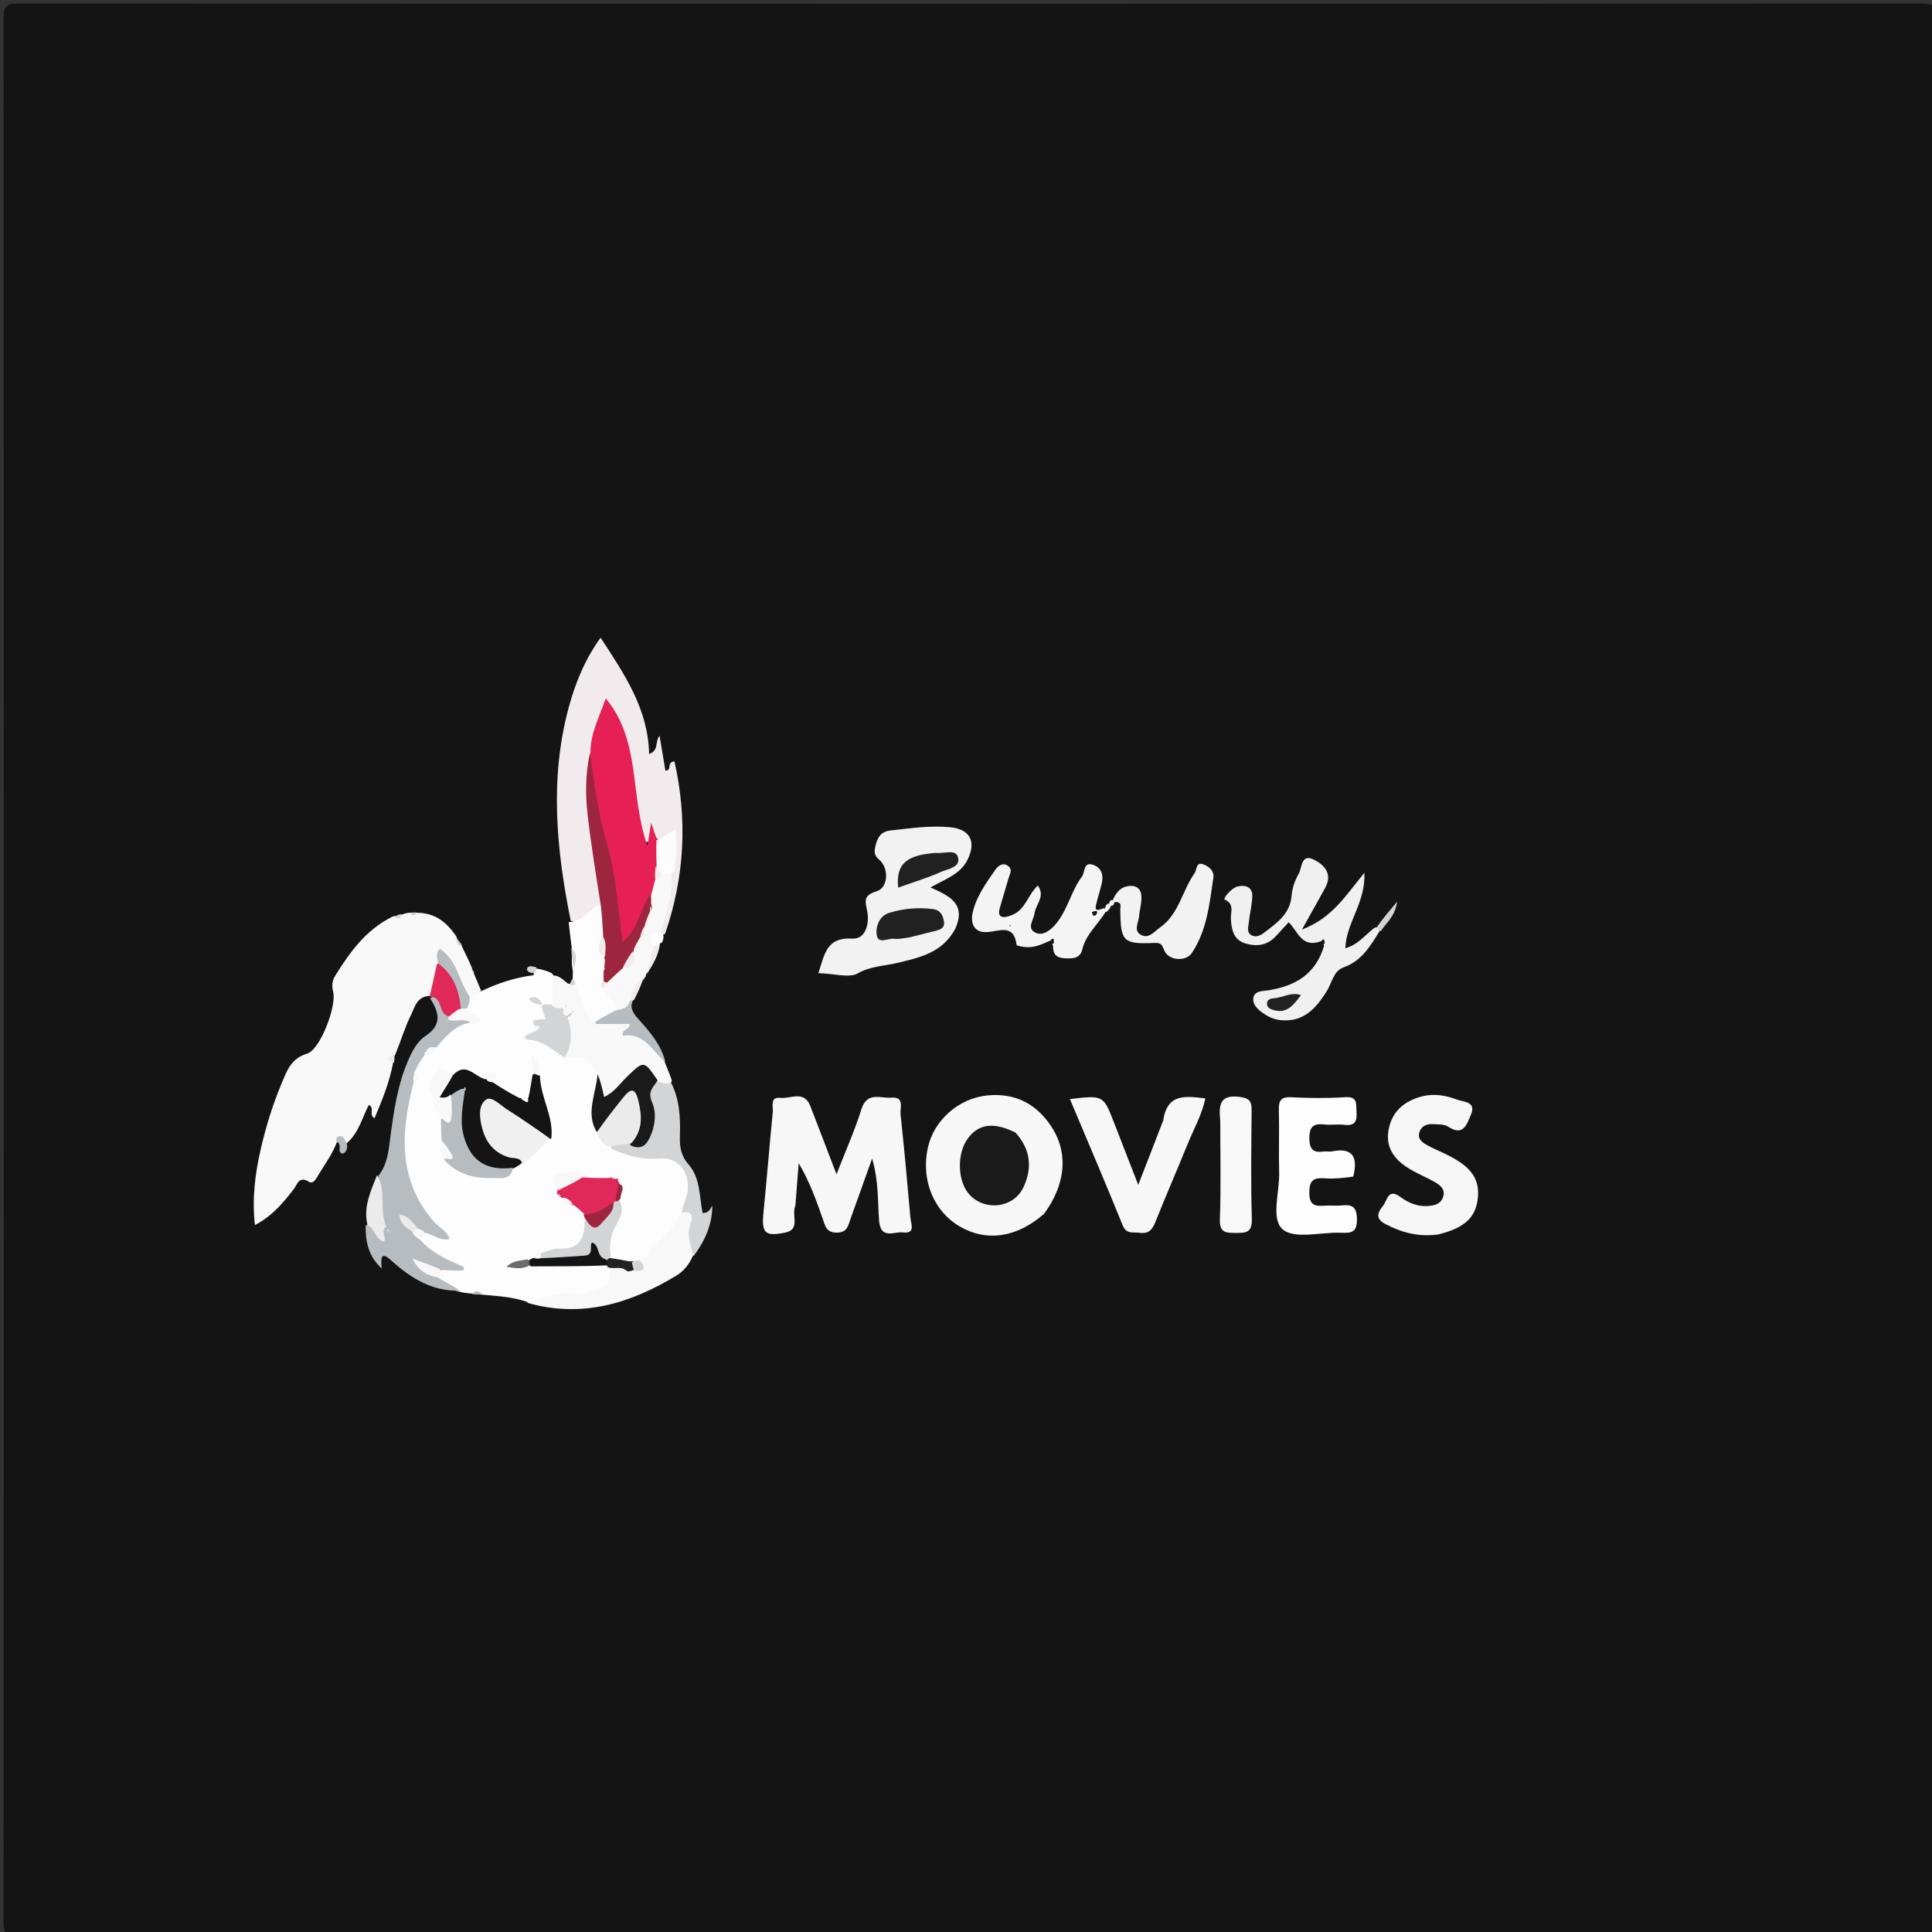 <svg version="1.1" id="Layer_1" xmlns="http://www.w3.org/2000/svg" xmlns:xlink="http://www.w3.org/1999/xlink" x="0px" y="0px"
	 width="100%" viewBox="0 0 500 500" enable-background="new 0 0 500 500" xml:space="preserve">
<rect x="0" y="0" width="500" height="500" fill="#333333" stroke="none"/>
<path fill="#141414" opacity="1" stroke="none" 
	d="
M293,501 
	C196.667,501 100.833,500.977 5,501.096 
	C1.576,501.1 0.903,500.424 0.905,497 
	C1.014,333 1.014,169 0.905,5 
	C0.903,1.577 1.576,0.903 5,0.905 
	C169,1.014 333,1.014 497,0.905 
	C500.423,0.903 501.097,1.575 501.095,5 
	C500.986,169 500.986,333 501.095,497 
	C501.097,500.422 500.426,501.103 497,501.097 
	C429.167,500.967 361.333,501 293,501 
z"/>
<path fill="#FDFDFD" opacity="1" stroke="none" 
	d="
M122.326,334.802 
	C121.31,334.691 120.586,334.649 119.532,334.454 
	C117.085,333.742 114.745,333.64 113.299,331.124 
	C113.16,330.255 113.229,329.765 113.612,328.98 
	C115.044,327.62 116.462,327.755 118.208,328.064 
	C118.81,328.215 119.004,328.394 119.073,328.659 
	C119.153,328.967 119.176,328.886 118.918,328.256 
	C114.49,327.134 110.703,325.551 108.412,321.207 
	C108.479,320.083 108.839,319.462 109.705,318.759 
	C109.842,317.602 113.861,320.025 111.246,316.984 
	C101.974,306.202 101.779,293.919 105.624,280.738 
	C106.133,279.71 106.471,278.969 106.304,277.796 
	C106.199,275.535 107.246,274.134 108.787,272.643 
	C109.226,272.322 109.41,272.208 109.878,271.95 
	C110.983,271.54 111.598,271.029 112.168,269.989 
	C114.43,267.08 116.776,264.781 120.402,263.757 
	C121.646,262.683 120.215,262.05 120.262,260.847 
	C120.29,259.481 120.628,258.551 121.363,257.357 
	C122.279,256.506 123.021,256.3 124.251,256.657 
	C128.797,254.448 133.214,252.994 138.084,252.375 
	C138.167,251.541 138.29,251.166 138.806,250.672 
	C140.21,250.853 141.359,251.199 142.738,251.825 
	C144.848,254.061 144.778,256.364 143.972,259.155 
	C143.337,260.278 142.654,260.647 141.455,260.722 
	C140.672,260.624 140.436,260.199 140.187,260.22 
	C140.888,260.857 141.316,261.439 141.447,262.525 
	C141.315,263.279 141.107,263.662 140.567,264.212 
	C139.598,264.756 138.888,264.863 138.176,264.408 
	C138.101,264.36 138.037,264.38 138.04,264.38 
	C138.698,264.273 138.313,265.404 138.461,265.013 
	C138.714,265.704 138.734,266.125 138.572,266.86 
	C138.23,267.477 137.981,267.765 137.489,268.046 
	C137.336,268.131 137.271,268.329 137.463,268.259 
	C141.075,267.971 143.383,270.127 146.123,272.154 
	C150.775,271.91 154.267,273.036 155.812,277.956 
	C154.7,282.512 154.219,286.759 154.957,291.4 
	C156.16,293.231 156.961,294.955 159.002,296.084 
	C162.391,297.623 165.664,297.962 168.944,298.235 
	C178.514,299.031 181.473,303.982 177.667,313.424 
	C175.828,319.678 171.171,323.077 166.337,326.808 
	C165.454,327.167 164.922,327.289 163.961,327.384 
	C161.861,327.485 160.176,327.542 158.212,326.666 
	C155.689,323.56 156.493,320.553 157.546,317.572 
	C158.139,315.892 159.408,314.47 159.502,312.212 
	C159.531,310.474 159.622,309.107 159.362,307.465 
	C159.203,307.014 159.142,306.842 158.958,306.448 
	C158.425,305.821 157.941,305.851 157.143,306.08 
	C155.266,306.513 153.687,306.489 151.769,306.061 
	C149.196,305.509 146.877,303.315 144.837,306.605 
	C144.906,307.101 144.954,307.292 145.086,307.759 
	C145.237,308.209 145.306,308.383 145.499,308.805 
	C145.727,309.208 145.829,309.363 146.109,309.732 
	C146.816,310.588 147.614,310.717 148.628,311.144 
	C150.01,311.824 150.874,312.616 151.742,313.944 
	C152.122,314.762 152.262,315.262 152.377,316.175 
	C151.97,322.544 151.059,323.55 145.101,324.486 
	C144.106,324.643 143.188,325.017 141.851,325.317 
	C140.509,325.468 139.577,325.657 138.496,326.465 
	C137.98,326.713 137.765,326.79 137.215,326.911 
	C136.401,326.983 135.921,326.983 135.443,327.01 
	C136.087,326.996 136.731,326.998 137.744,326.937 
	C144.019,324.582 149.974,325.543 156.348,326.732 
	C157.029,326.936 157.294,327.046 157.901,327.423 
	C159.384,329.36 158.941,330.986 157.864,332.947 
	C155.166,335.514 152.173,336.498 148.989,336.136 
	C144.845,335.665 140.98,338.297 136.43,336.938 
	C132.73,335.659 129.254,335.468 125.398,335.112 
	C124.208,334.995 123.408,335.009 122.326,334.802 
z"/>
<path fill="#F8F8F9" opacity="1" stroke="none" 
	d="
M124.521,256.427 
	C123.895,257.052 123.15,257.329 122.143,257.908 
	C119.226,258.318 118.859,256.11 118.194,254.381 
	C117.432,252.398 116.564,250.521 115.129,248.942 
	C115.057,248.862 114.798,248.867 114.684,248.933 
	C114.56,249.005 114.504,249.193 114.353,249.649 
	C113.591,252.516 113.447,255.257 111.442,257.714 
	C107.885,257.755 107.351,260.666 106.363,262.664 
	C104.847,265.731 103.855,269.058 102.426,272.61 
	C102.038,273.513 101.719,274.039 101.749,274.955 
	C100.813,280.121 98.921,284.659 96.925,289.407 
	C95.341,288.516 97.047,286.787 95.473,285.941 
	C93.772,289.092 92.984,292.829 90.023,295.621 
	C88.972,296.597 88.353,295.494 87.197,295.552 
	C86.012,298.718 84.097,301.261 82.475,303.955 
	C81.889,304.927 81.132,306.555 79.973,305.848 
	C77.361,304.255 76.988,306.486 76.027,307.732 
	C73.307,311.262 70.497,314.679 65.974,317.048 
	C65.199,310.166 66.023,303.78 67.455,297.517 
	C68.782,291.714 70.517,286.005 72.844,280.478 
	C74.264,277.105 75.241,273.984 79.501,272.663 
	C82.882,271.615 87.141,260.422 86.223,256.71 
	C85.825,255.103 85.948,253.809 86.784,252.468 
	C90.586,246.369 94.704,240.576 101.691,237.165 
	C102.559,237.058 103.08,236.964 103.842,236.736 
	C104.525,236.507 104.953,236.349 105.725,236.237 
	C106.481,236.181 106.898,236.136 107.631,236.225 
	C112.464,236.142 115.522,238.568 118.09,242.338 
	C118.415,243.394 118.984,243.922 119.487,244.821 
	C120.435,246.734 121.249,248.397 122.099,250.406 
	C122.231,250.959 122.327,251.167 122.543,251.698 
	C123.243,253.372 123.822,254.725 124.521,256.427 
z"/>
<path fill="#F1EBED" opacity="1" stroke="none" 
	d="
M147.701,238.315 
	C143.987,219.913 142.227,201.606 147.126,183.299 
	C148.852,176.851 151.327,170.72 155.436,165.036 
	C161.581,174.446 167.752,183.463 167.99,195.143 
	C170.619,194.189 169.421,191.958 170.696,190.404 
	C171.229,193.595 171.715,196.502 172.205,199.434 
	C174.036,199.457 172.429,197.183 174.551,197.047 
	C177.89,211.891 177.277,226.729 172.115,241.69 
	C171.285,242.03 170.845,241.817 170.415,240.94 
	C170.306,235.853 172.444,231.51 172.742,226.458 
	C173.701,222.457 173.269,218.732 173.609,216.056 
	C173.567,216.912 172.414,217.561 170.411,217.583 
	C168.877,216.702 168.374,215.664 168.679,214.312 
	C167.806,215.278 169.805,217.928 167.323,217.906 
	C165.442,217.89 164.983,215.77 164.543,214.194 
	C163.244,209.537 163.083,204.699 162.428,199.939 
	C161.705,194.682 160.583,189.572 157.498,184.354 
	C155.412,188.033 154.769,191.542 154.154,195.476 
	C152.44,204.71 153.93,213.397 155.306,222.102 
	C155.874,225.695 156.974,229.261 156.12,233.406 
	C154.118,236.637 152.428,239.75 147.701,238.315 
z"/>
<path fill="#F7F7F7" opacity="1" stroke="none" 
	d="
M205.842,311.993 
	C204.758,314.555 207.228,318.151 203.28,318.975 
	C197.911,320.096 197.054,319.122 197.599,313.647 
	C198.457,305.036 199.143,296.407 199.996,287.795 
	C200.136,286.379 199.195,283.823 201.919,284.128 
	C204.555,284.423 208.095,282.088 209.701,286.22 
	C211.86,291.779 213.975,297.355 216.488,303.913 
	C218.895,297.713 221.239,292.491 222.934,287.067 
	C224.389,282.41 227.894,284.312 230.679,284.075 
	C234.17,283.779 232.886,286.732 233.061,288.36 
	C234.021,297.295 234.841,306.245 235.614,315.198 
	C235.747,316.733 237.026,319.346 233.673,318.946 
	C231.389,318.673 227.906,320.922 227.508,315.857 
	C227.121,310.924 227.451,305.874 225.705,299.817 
	C223.585,305.734 221.819,310.628 220.081,315.531 
	C219.482,317.219 219.287,318.927 216.678,319 
	C213.824,319.08 213.548,317.236 212.895,315.354 
	C211.225,310.545 209.489,305.758 206.701,301.021 
	C206.424,304.526 206.148,308.031 205.842,311.993 
z"/>
<path fill="#F7F7F7" opacity="1" stroke="none" 
	d="
M270.177,314.154 
	C263.112,320.347 255.279,321.427 248.366,317.398 
	C241.614,313.464 238.315,305.328 240.12,297.065 
	C241.668,289.976 248.029,284.217 255.585,283.49 
	C262.893,282.787 268.546,285.837 272.393,292.032 
	C276.516,298.673 275.72,306.688 270.177,314.154 
z"/>
<path fill="#F2F2F2" opacity="1" stroke="none" 
	d="
M247.241,240.331 
	C243.885,246.623 237.981,247.82 232.141,249.222 
	C228.714,250.046 225.263,250.013 221.82,251.987 
	C219.836,253.125 215.429,251.927 211.794,251.854 
	C213.381,247.235 213.707,242.497 220.557,242.909 
	C223.981,243.115 224.957,239.178 224.499,236.213 
	C224.095,233.599 223.006,231.83 226.811,230.687 
	C229.989,229.733 230.099,224.516 227.409,222.379 
	C226.13,221.362 226.256,220.104 226.596,218.774 
	C227.119,216.731 227.952,215.193 230.466,214.926 
	C235.584,214.381 240.657,213.584 245.848,214.081 
	C250.921,214.566 252.705,217.625 250.503,222.297 
	C248.631,226.27 244.653,227.466 240.808,229.67 
	C245.436,231.778 250.178,233.716 247.241,240.331 
z"/>
<path fill="#F0F0F0" opacity="1" stroke="none" 
	d="
M357.161,240.761 
	C354.639,244.867 352.403,248.681 347.757,250.328 
	C345.029,251.295 344.674,254.495 343.268,256.687 
	C340.55,260.921 337.499,264.422 331.818,264.048 
	C330.079,263.933 328.574,263.34 327.199,262.416 
	C325.808,261.482 324.261,260.264 324.34,258.556 
	C324.442,256.336 326.781,256.528 328.239,256.293 
	C335.098,255.19 340.42,252.27 342.661,244.818 
	C342.579,244.157 342.368,243.866 341.853,243.586 
	C336.811,245.467 335.873,240.938 333.508,238.674 
	C332.351,239.933 331.24,241.166 330.103,242.374 
	C327.906,244.707 325.181,245.022 322.303,244.158 
	C319.176,243.22 318.734,240.555 318.546,237.79 
	C318.427,236.048 319.608,234.025 316.934,232.783 
	C316.485,232.575 318.59,229.812 320.343,229.411 
	C322.264,228.971 324.21,229.504 324.091,232.053 
	C323.984,234.358 323.402,236.638 323.163,238.942 
	C323.05,240.026 322.593,241.385 323.933,242.066 
	C325.1,242.66 326.205,242.093 327.15,241.375 
	C330.453,238.866 333.89,236.54 334.273,231.742 
	C334.427,229.81 335.143,227.786 336.114,226.098 
	C336.993,224.569 336.706,220.87 339.95,222.44 
	C342.64,223.741 344.951,226.073 342.995,229.695 
	C341.23,232.963 339.386,236.19 336.937,240.581 
	C341.313,238.839 343.808,236.714 346.053,234.413 
	C348.322,232.088 350.223,229.403 353.1,225.877 
	C353.476,233.585 348.417,238.704 348.164,245.393 
	C351.364,244.549 353.158,242.106 355.671,240.139 
	C356.512,239.782 356.938,239.919 357.161,240.761 
z"/>
<path fill="#F6F6F6" opacity="1" stroke="none" 
	d="
M372.348,319.45 
	C367.139,320.215 362.753,318.981 358.51,316.768 
	C355.818,315.364 356.562,313.773 357.934,312.045 
	C359.066,310.619 359.215,307.396 362.465,309.801 
	C364.455,311.273 366.778,312.282 369.437,312.117 
	C371.214,312.007 372.838,311.644 373.465,309.794 
	C374.147,307.781 372.722,306.699 371.237,305.868 
	C369.209,304.732 367.049,303.831 365.042,302.662 
	C361.182,300.414 358.521,297.288 359.342,292.512 
	C360.158,287.77 363.266,285.016 367.87,283.779 
	C371.095,282.912 374.214,283.486 377.162,284.606 
	C378.801,285.229 382.178,285.031 380.643,288.568 
	C379.554,291.077 378.692,294.15 374.77,291.576 
	C373.765,290.917 372.211,291.013 370.898,290.923 
	C369.278,290.814 367.845,291.392 367.337,293.037 
	C366.769,294.879 368.222,295.76 369.526,296.471 
	C371.272,297.425 373.145,298.145 374.914,299.062 
	C379.226,301.298 382.953,304.025 382.505,309.648 
	C382.083,314.94 379.263,317.688 372.348,319.45 
z"/>
<path fill="#F7F7F7" opacity="1" stroke="none" 
	d="
M301.052,289.926 
	C302.109,282.818 306.95,283.713 311.945,284.257 
	C311.061,288.495 308.934,292.2 307.352,296.091 
	C304.602,302.855 301.689,309.554 298.973,316.331 
	C298.195,318.275 297.219,319.37 294.981,319.04 
	C293.297,318.792 291.529,319.545 290.529,317.071 
	C286.123,306.175 281.488,295.372 276.896,284.441 
	C285.553,283.412 285.548,283.414 288.338,290.617 
	C290.314,295.716 292.306,300.81 294.576,306.641 
	C296.869,300.76 298.907,295.532 301.052,289.926 
z"/>
<path fill="#FDFDFD" opacity="1" stroke="none" 
	d="
M350.225,304.502 
	C347.593,304.887 345.256,305.117 342.946,304.958 
	C340.201,304.769 338.88,305.158 338.847,308.567 
	C338.811,312.209 340.582,312.171 343.083,312.012 
	C344.408,311.928 345.757,312.115 347.073,311.973 
	C349.813,311.676 351.144,312.153 351.176,315.563 
	C351.211,319.188 349.469,319.114 346.95,319.029 
	C341.822,318.855 335.078,320.753 332.004,318.192 
	C328.813,315.532 331.193,308.54 331.047,303.447 
	C330.894,298.126 331.108,292.795 330.969,287.474 
	C330.907,285.088 331.261,283.815 334.137,283.964 
	C338.784,284.206 343.468,284.266 348.106,283.949 
	C351.411,283.724 350.916,285.637 351.061,287.657 
	C351.236,290.08 350.742,291.468 347.896,291.098 
	C346.259,290.885 344.556,291.211 342.912,291.026 
	C340.053,290.704 338.815,291.374 338.868,294.702 
	C338.918,297.843 340.189,298.325 342.713,298.008 
	C343.369,297.925 344.066,298.107 344.705,297.978 
	C350.014,296.901 351.502,299.372 350.225,304.502 
z"/>
<path fill="#B7BCC1" opacity="1" stroke="none" 
	d="
M122.016,264.61 
	C117.987,265.115 115.742,267.927 113.15,270.721 
	C112.554,271.475 112.045,271.83 111.138,272.131 
	C110.668,272.354 110.49,272.463 110.044,272.735 
	C108.904,274.379 108.032,275.861 107.14,277.669 
	C107.439,278.434 107.534,278.916 107.139,279.715 
	C103.711,292.816 102.8,305.27 112.345,316.223 
	C113.619,317.685 115.653,318.469 116.329,320.635 
	C114.119,321.205 112.502,319.747 110.331,319.118 
	C109.341,319.017 108.685,319.011 107.802,318.564 
	C107.237,318.126 106.889,317.91 106.739,317.512 
	C106.646,317.629 106.738,317.802 107.215,318.235 
	C108.07,319.009 108.549,319.68 108.769,320.874 
	C111.826,324.333 115.668,325.985 119.819,327.793 
	C120.166,328.205 120.247,328.389 120.095,328.766 
	C118.203,328.879 116.546,328.8 114.476,328.677 
	C113.034,329.08 111.992,328.936 111.764,328.831 
	C112.142,328.896 112.836,329.765 113.734,330.892 
	C115.615,332.014 117.303,332.865 119.097,334.009 
	C112.003,334.313 106.354,330.83 101.267,326.213 
	C98.398,323.609 98.599,325.722 98.776,328.279 
	C95.366,325.127 94.593,321.452 94.623,317.236 
	C96.67,315.685 97.147,318.544 98.897,318.078 
	C99.446,317.722 99.736,317.761 100.079,318.136 
	C100.176,318.236 100.172,318.226 100.046,318.069 
	C99.64,317.704 99.369,317.485 98.903,316.983 
	C96.856,312.807 97.344,308.761 97.92,304.323 
	C100.374,301.17 100.565,297.685 101.024,294.249 
	C101.902,287.67 102.837,281.091 105.437,274.903 
	C106.541,272.276 107.83,269.63 110.214,268.033 
	C114.31,265.292 113.8,262.197 111.295,258.348 
	C114.268,256.603 114.658,259.469 115.988,261.436 
	C116.208,261.971 116.294,262.183 116.429,262.716 
	C116.461,263.382 116.259,263.623 116.027,263.848 
	C116.339,263.736 116.611,263.556 117.15,263.144 
	C119.241,262.546 120.917,262.52 122.016,264.61 
z"/>
<path fill="#F4F4F4" opacity="1" stroke="none" 
	d="
M286.254,235.807 
	C284.067,239.345 281,241.864 280.086,245.734 
	C279.6,247.798 278.024,248.086 276.242,248.033 
	C274.302,247.974 272.479,247.794 272.538,244.812 
	C272.142,244.353 272.656,243.285 271.623,243.516 
	C269.47,244.466 267.37,245.443 264.918,245.051 
	C264.274,244.949 263.129,244.787 263.095,244.534 
	C262.333,238.875 258.572,241.099 255.287,241.23 
	C251.96,241.363 251.105,238.774 251.758,236.027 
	C252.727,231.947 255.214,228.535 257.548,225.145 
	C258.093,224.354 259.458,222.943 260.949,224.15 
	C262.145,225.119 261.279,226.3 260.981,227.363 
	C260.309,229.753 259.561,232.12 258.887,234.508 
	C258.619,235.456 258.181,236.742 259.184,237.217 
	C259.9,237.556 261.116,237.123 262.002,236.768 
	C265.371,235.416 265.978,231.602 268.593,229.179 
	C270.614,231.969 268.024,234.089 267.722,236.417 
	C267.504,238.096 265.72,240.118 267.802,241.283 
	C269.728,242.36 271.659,240.913 273.021,239.384 
	C276.274,235.732 277.11,230.699 280.009,226.86 
	C280.837,225.762 280.328,222.971 282.866,223.804 
	C285.08,224.53 285.653,226.507 285.12,228.709 
	C284.655,230.632 284.005,232.513 283.6,234.447 
	C283.314,235.811 284.226,235.613 285.507,235.072 
	C286.113,235.051 286.28,235.255 286.254,235.807 
z"/>
<path fill="#F2F2F2" opacity="1" stroke="none" 
	d="
M287.901,233.136 
	C288.651,231.361 289.691,229.912 291.293,229.473 
	C293.484,228.872 295.395,229.518 295.414,232.249 
	C295.425,233.888 294.922,235.524 294.779,237.173 
	C294.634,238.854 293.21,241.004 295.47,242.04 
	C297.392,242.92 298.771,241.055 300.228,240.026 
	C305.152,236.549 305.951,230.467 309.186,225.933 
	C309.787,225.092 309.441,222.834 311.61,223.763 
	C313.06,224.384 314.265,225.471 314.017,227.165 
	C313.029,233.902 312.362,240.768 308.44,246.647 
	C306.935,248.905 302.538,248.656 301.373,246.098 
	C300.763,244.758 300.709,243.951 298.873,244.031 
	C290.593,244.39 289.995,243.716 289.931,235.255 
	C289.926,234.523 290.365,233.566 288.853,233.43 
	C288.328,233.558 288.142,233.492 287.901,233.136 
z"/>
<path fill="#F8F8F8" opacity="1" stroke="none" 
	d="
M136.314,337.129 
	C140.561,336.17 144.718,333.72 149.681,334.747 
	C151.664,335.157 154.034,333.693 156.603,333.022 
	C158.402,331.634 159.796,330.277 161.467,328.733 
	C162.093,328.294 162.48,328.096 163.19,327.83 
	C164.296,327.53 165.139,327.413 165.807,326.366 
	C169.375,322.289 173.543,319.142 176.089,314.175 
	C178.892,311.664 180.106,313.217 180.159,315.838 
	C180.217,318.733 180.478,321.702 179.35,324.924 
	C178.311,327.371 176.849,329.034 175.012,330.145 
	C163.125,337.336 150.577,341.224 136.314,337.129 
z"/>
<path fill="#F8F8F8" opacity="1" stroke="none" 
	d="
M155,278.148 
	C152.856,274.852 150.563,272.285 146.21,274.221 
	C144.46,270.894 148.431,267.812 146.125,264.381 
	C146.396,263.715 146.632,263.387 147.117,262.901 
	C147.126,262.24 148.23,262.631 147.671,262.233 
	C147.279,262.721 147.008,262.976 146.467,263.363 
	C145.169,263.396 144.689,262.842 144.855,261.483 
	C145.03,260.947 145.123,260.739 145.398,260.24 
	C145.727,259.77 145.873,259.592 146.277,259.18 
	C147.835,258.02 149.16,258.261 150.796,259.035 
	C152.246,260.029 152.882,261.257 153.794,262.634 
	C154.046,263.027 154.137,263.179 154.347,263.536 
	C154.675,264.047 154.952,264.121 155.573,263.88 
	C157.821,263.507 159.813,263.325 161.758,263.806 
	C162.95,264.101 164.508,264.331 163.761,266.32 
	C163.682,266.531 162.583,266.88 163.563,266.992 
	C168.199,267.52 170.171,270.885 172.033,274.852 
	C172.697,276.553 173.29,277.915 173.891,279.651 
	C172.982,281.947 171.563,281.394 169.832,280.586 
	C167.371,277.145 165.055,276.843 162.532,279.992 
	C162.224,280.376 161.86,280.726 161.477,281.034 
	C159.871,282.327 158.547,284.873 156.2,283.89 
	C153.963,282.952 155.319,280.348 155,278.148 
z"/>
<path fill="#F8F8F9" opacity="1" stroke="none" 
	d="
M315.803,290.079 
	C315.373,285.859 315.706,283.231 320.811,283.871 
	C323.629,284.224 323.94,285.236 323.918,287.55 
	C323.83,296.858 323.702,306.173 323.974,315.475 
	C324.077,318.989 322.481,319.087 319.827,319.082 
	C317.197,319.077 315.582,319.023 315.708,315.5 
	C316.004,307.198 315.803,298.879 315.803,290.079 
z"/>
<path fill="#D2D4D6" opacity="1" stroke="none" 
	d="
M169.975,279.989 
	C171.389,279.766 172.298,281.092 173.651,280.128 
	C175.899,284.502 176.105,289.268 175.957,294.041 
	C175.872,296.779 176.226,299.116 178.161,301.31 
	C181.275,304.842 180.968,309.592 181.841,313.937 
	C183.563,313.925 183.858,312.726 184.345,311.984 
	C184.362,316.621 182.603,320.974 179.453,325.126 
	C178.667,322.316 177.604,319.417 178.818,316.294 
	C179.358,314.905 179.153,313.226 176.445,313.817 
	C176.644,312.403 177.219,311.023 177.663,309.601 
	C178.944,305.493 177.048,299.287 170.56,299.837 
	C166.423,300.188 162.34,299.191 158.202,297.287 
	C158.073,294.553 160.053,294.967 161.999,294.725 
	C165.649,296.036 167.044,294.394 167.422,291.429 
	C167.674,289.45 167.467,287.454 167.251,285.465 
	C167.009,283.239 167.069,281.075 169.975,279.989 
z"/>
<path fill="#FDFDFD" opacity="1" stroke="none" 
	d="
M154.617,264.286 
	C152.024,264.037 152.061,262.002 151.148,260.325 
	C149.961,258.84 148.577,257.954 148.01,256.023 
	C147.833,255.012 147.99,254.356 148.215,253.374 
	C148.261,252.575 148.22,252.099 148.255,251.271 
	C147.791,249.191 148.09,247.408 147.971,245.321 
	C147.681,243.011 147.402,241.032 147.191,238.631 
	C150.623,238.544 152.349,235.867 154.964,234.045 
	C158.285,235.244 157.342,237.912 157.372,240.612 
	C156.903,242.962 155.764,244.913 157.294,247.244 
	C157.632,247.959 157.75,248.392 157.818,249.175 
	C157.793,249.944 157.733,250.376 157.586,251.116 
	C157.401,252.031 157.237,252.626 157.079,253.522 
	C156.986,254.391 156.965,254.964 157.409,255.76 
	C158.881,257.307 160.205,258.585 159.931,261.023 
	C159.056,263.723 157.031,264.105 154.617,264.286 
z"/>
<path fill="#F8F8F9" opacity="1" stroke="none" 
	d="
M159.534,261.639 
	C159.612,258.952 157.238,258.237 156.086,256.335 
	C156.031,255.313 156.22,254.697 156.675,253.822 
	C157.451,252.017 158.667,251.07 160.287,250.059 
	C162.256,249.305 163.08,248.122 163.077,246.018 
	C163.121,244.792 163.4,243.974 164.036,242.954 
	C164.82,241.91 165.624,241.232 165.631,239.799 
	C165.778,238.423 166.089,237.409 166.635,236.129 
	C166.942,235.444 167.129,235.058 167.402,234.36 
	C167.585,233.162 167.601,232.275 167.597,231.034 
	C167.657,229.955 167.824,229.252 168.22,228.222 
	C168.933,227.007 169.709,226.347 170.839,225.518 
	C171.961,225.108 172.721,225.149 173.745,225.749 
	C174.314,231.009 172.543,235.608 171.147,240.656 
	C169.868,242.186 169.699,243.608 169.939,245.474 
	C169.483,247.921 168.674,249.876 167.294,251.979 
	C167.122,252.294 167.156,252.711 167.002,252.853 
	C165.38,254.884 164.391,257.027 163.497,259.611 
	C163.013,262.044 161.542,262.126 159.534,261.639 
z"/>
<path fill="#B7BCC1" opacity="1" stroke="none" 
	d="
M158.961,261.656 
	C160.467,261.004 162.196,261.484 162.899,259.332 
	C163.144,258.856 163.293,258.723 163.678,258.776 
	C162.881,261.215 164.218,262.63 165.594,264.163 
	C168.371,267.26 171.088,270.426 172.211,274.865 
	C168.833,272.182 166.924,267.154 161.181,268.051 
	C160.798,266.297 162.915,266.695 162.983,264.999 
	C160.289,264.999 157.581,264.999 154.448,265.006 
	C154.024,265.013 154.138,264.572 154.2,264.354 
	C155.751,263.378 157.241,262.621 158.961,261.656 
z"/>
<path fill="#E02959" opacity="1" stroke="none" 
	d="
M116.425,263.115 
	C113.133,262.545 114.943,258.326 111.515,257.942 
	C111.088,257.977 111.15,257.968 111.177,257.982 
	C111.798,255.338 112.392,252.681 113.025,249.66 
	C114.502,247.675 115.338,248.927 116.158,249.981 
	C118.45,252.922 119.639,256.303 119.981,260.392 
	C119.546,262.449 118.301,262.95 116.425,263.115 
z"/>
<path fill="#EBEBEB" opacity="1" stroke="none" 
	d="
M100.007,317.577 
	C98.205,318.744 100.34,320.359 99.325,321.333 
	C97.169,320.744 97.177,318.152 95.124,317.09 
	C93.96,312.408 95.905,308.409 97.576,304.117 
	C100.068,308.117 98.05,312.962 100.007,317.577 
z"/>
<path fill="#F8F8F9" opacity="1" stroke="none" 
	d="
M148.726,254.749 
	C149.622,256.403 150.268,257.857 150.958,259.655 
	C149.829,259.809 148.655,259.619 147.258,259.625 
	C146.821,260.094 146.6,260.362 146.188,260.809 
	C146.004,260.993 146,261 145.996,261.001 
	C144.978,261.714 143.984,261.895 143.015,260.468 
	C142.988,257.697 142.984,255.34 142.973,252.543 
	C144.575,252.262 145.569,253.48 147.043,254.591 
	C147.646,254.592 148.036,254.478 148.726,254.749 
z"/>
<path fill="#D2D4D6" opacity="1" stroke="none" 
	d="
M357.356,240.965 
	C356.858,240.837 356.648,240.549 356.208,240.124 
	C357.537,238.141 359.096,236.296 361.581,233.355 
	C360.976,237.355 358.759,238.783 357.356,240.965 
z"/>
<path fill="#F1EBED" opacity="1" stroke="none" 
	d="
M167.415,252.114 
	C167.741,250.118 168.36,247.942 168.991,245.384 
	C169.283,244.314 169.768,243.874 170.832,243.902 
	C170.572,246.928 169.109,249.417 167.415,252.114 
z"/>
<path fill="#D2D4D6" opacity="1" stroke="none" 
	d="
M147.855,245.312 
	C149.559,246.58 149.033,248.503 148.565,250.649 
	C148.137,249.157 147.944,247.396 147.855,245.312 
z"/>
<path fill="#F1EBED" opacity="1" stroke="none" 
	d="
M164.131,258.71 
	C163.912,258.962 163.453,258.938 163.224,258.963 
	C163.526,256.742 164.189,254.568 166.521,253.061 
	C166.016,254.816 165.183,256.637 164.131,258.71 
z"/>
<path fill="#FDFDFD" opacity="1" stroke="none" 
	d="
M171.374,243.865 
	C170.61,244.287 170.074,244.523 169.27,244.882 
	C168.013,243.204 167.908,241.708 170.667,241.042 
	C171.084,241.295 171.243,241.543 171.668,241.851 
	C171.778,242.529 171.691,243.104 171.374,243.865 
z"/>
<path fill="#B7BCC1" opacity="1" stroke="none" 
	d="
M87.218,295.542 
	C86.835,294.79 87.035,294.079 88.014,294.037 
	C89.011,293.994 89.066,294.952 89.69,295.758 
	C90.227,297.221 89.316,298.622 88.629,298.514 
	C87.054,298.266 88.723,296.257 87.218,295.542 
z"/>
<path fill="#EBEBEB" opacity="1" stroke="none" 
	d="
M101.924,275.05 
	C100.336,274.616 99.591,273.926 101.909,272.985 
	C102.165,273.58 102.119,274.213 101.924,275.05 
z"/>
<path fill="#D2D4D6" opacity="1" stroke="none" 
	d="
M138.81,250.331 
	C138.927,250.875 138.792,251.244 138.41,251.784 
	C137.219,251.98 136.253,251.384 136.407,250.669 
	C136.594,249.803 137.758,250.094 138.81,250.331 
z"/>
<path fill="#B7BCC1" opacity="1" stroke="none" 
	d="
M122.228,334.919 
	C122.848,333.812 123.743,334.109 124.827,334.79 
	C124.144,335.048 123.283,335.077 122.228,334.919 
z"/>
<path fill="#D2D4D6" opacity="1" stroke="none" 
	d="
M119.596,244.776 
	C118.629,244.893 118.206,244.222 118.131,242.977 
	C118.646,243.267 119.109,243.874 119.596,244.776 
z"/>
<path fill="#D2D4D6" opacity="1" stroke="none" 
	d="
M103.828,236.571 
	C103.825,237.609 103.278,237.991 102.179,237.337 
	C102.545,236.924 103.052,236.701 103.828,236.571 
z"/>
<path fill="#D2D4D6" opacity="1" stroke="none" 
	d="
M148.982,254.68 
	C148.54,255.003 148.104,255.057 147.484,254.989 
	C147.511,254.458 147.722,254.049 148.117,253.346 
	C148.53,253.504 148.759,253.957 148.982,254.68 
z"/>
<path fill="#D2D4D6" opacity="1" stroke="none" 
	d="
M107.789,236.144 
	C107.544,237.003 106.984,237.038 106.2,236.483 
	C106.592,236.187 107.115,236.092 107.789,236.144 
z"/>
<path fill="#F2F2F2" opacity="1" stroke="none" 
	d="
M286.343,236.046 
	C286.039,235.935 286.019,235.717 285.972,235.173 
	C286.082,234.554 286.218,234.262 286.597,233.905 
	C287.06,233.857 287.28,233.873 287.621,234.197 
	C287.371,234.982 286.999,235.46 286.343,236.046 
z"/>
<path fill="#D2D4D6" opacity="1" stroke="none" 
	d="
M122.709,251.768 
	C122.45,251.767 122.237,251.515 122.08,251.007 
	C122.342,251.006 122.549,251.261 122.709,251.768 
z"/>
<path fill="#F2F2F2" opacity="1" stroke="none" 
	d="
M288.352,233.425 
	C288.419,233.878 288.269,234.094 287.904,234.389 
	C287.587,234.401 287.431,234.297 287.058,234.017 
	C287.005,233.546 287.169,233.253 287.59,232.902 
	C287.96,232.972 288.075,233.099 288.352,233.425 
z"/>
<path fill="#141414" opacity="1" stroke="none" 
	d="
M127.312,279.941 
	C129.623,281.521 131.786,282.791 134.283,284.101 
	C135.232,284.305 135.834,284.541 136.734,284.207 
	C137.202,282.186 137.428,280.373 137.824,278.214 
	C138.547,277.55 139.11,277.528 139.728,278.243 
	C139.856,284.19 143.426,289 142.658,294.721 
	C137.457,294.232 134.287,290.427 130.241,288.234 
	C129.25,287.697 128.308,286.532 127.112,287.157 
	C125.634,287.929 126.143,289.483 126.321,290.75 
	C126.739,293.726 128.186,296.017 130.925,297.456 
	C132.492,298.28 134.518,298.501 135.164,300.848 
	C134.574,301.45 134.078,301.717 133.344,302.141 
	C129.068,304.541 125.683,304.214 122.552,300.96 
	C118.085,296.319 116.948,290.763 118.602,284.284 
	C118.75,283.683 118.884,283.409 118.894,283.199 
	C118.366,283.624 117.919,283.883 117.152,284.277 
	C115.895,284.73 114.961,284.806 113.804,284.03 
	C112.995,280.93 114.511,279.363 117.219,278.239 
	C120.617,274.715 122.688,278.538 125.521,279.282 
	C126.339,279.282 126.767,279.371 127.312,279.941 
z"/>
<path fill="#1A1A1A" opacity="1" stroke="none" 
	d="
M170.214,279.624 
	C168.982,281.449 167.541,282.499 168.747,285.236 
	C169.88,287.807 169.621,290.983 168.419,293.841 
	C167.419,296.22 166.07,297.767 163.145,296.403 
	C162.879,293.519 164.723,291.359 164.302,288.813 
	C164.118,287.695 164.217,286.281 163.049,285.783 
	C161.699,285.207 161.071,286.613 160.322,287.403 
	C158.539,289.28 157.428,291.852 154.397,292.895 
	C151.505,288.058 154.248,283.147 154.639,278.001 
	C155.425,279.741 155.851,281.681 156.338,283.894 
	C158.867,282.782 160.353,280.522 162.198,278.727 
	C166.652,274.393 166.626,274.366 170.214,279.624 
z"/>
<path fill="#F0F0F0" opacity="1" stroke="none" 
	d="
M135.301,301.381 
	C134.693,299.309 133.015,299.888 131.878,299.565 
	C127.974,298.46 125.779,295.759 124.794,292.016 
	C124.111,289.421 123.652,286.162 125.754,284.601 
	C127.212,283.519 129.483,286.028 131.254,287.144 
	C134.88,289.429 138.404,291.875 142.172,294.54 
	C140.093,297.075 137.812,299.327 135.301,301.381 
z"/>
<path fill="#B7BCC1" opacity="1" stroke="none" 
	d="
M120.32,282.106 
	C119.786,286.126 118.977,289.862 119.954,293.723 
	C121.615,300.283 125.713,303.116 132.745,302.21 
	C132.307,305.56 129.601,304.825 127.418,304.87 
	C122.805,304.964 118.477,304.06 114.957,300.173 
	C114.669,299.207 116.495,300.044 115.599,298.809 
	C114.826,297.744 115.003,296.354 114.251,294.947 
	C114.154,293.093 114.134,291.556 114.117,289.636 
	C115.972,287.863 115.321,285.373 116.751,283.427 
	C117.677,282.694 118.409,282.248 119.463,281.79 
	C119.95,281.805 120.115,281.832 120.32,282.106 
z"/>
<path fill="#EBEBEB" opacity="1" stroke="none" 
	d="
M154.324,293.251 
	C156.466,290.061 158.862,287.094 161.228,284.102 
	C163.047,281.801 164.346,281.229 165.203,284.842 
	C166.123,288.716 166.464,292.393 163.396,295.87 
	C161.531,296.175 159.995,296.324 158.192,296.753 
	C155.782,296.806 155.629,294.706 154.324,293.251 
z"/>
<path fill="#E02959" opacity="1" stroke="none" 
	d="
M150.652,304.683 
	C153.05,304.882 155.102,304.897 157.592,304.857 
	C158.485,304.586 158.964,304.513 159.704,304.87 
	C159.944,305.154 160.014,305.539 160.027,305.735 
	C161.046,307.34 159.779,308.699 159.888,310.457 
	C159.731,311.057 159.634,311.289 159.324,311.838 
	C156.97,314.158 154.766,315.955 151.264,314.218 
	C150.283,313.338 149.593,312.713 148.642,311.971 
	C147.281,311.565 146.276,311.094 145.338,309.988 
	C145.241,309.666 145.159,309.779 145.226,309.8 
	C144.898,309.777 144.58,309.597 144.202,309.03 
	C144.064,308.779 144.214,308.46 144.225,308.284 
	C144.794,304.441 147.889,305.039 150.652,304.683 
z"/>
<path fill="#D2D4D6" opacity="1" stroke="none" 
	d="
M160.238,310.479 
	C161.487,312.742 160.8,314.758 159.673,316.636 
	C158.169,319.142 157.566,321.784 158.018,325.067 
	C157.966,325.726 157.907,325.987 157.494,326.431 
	C155.006,325.821 150.238,325.559 145.572,326.197 
	C143.924,326.422 142.291,326.464 140.285,326.362 
	C139.608,325.738 139.497,325.231 139.83,324.357 
	C141.679,323.719 143.294,323.094 144.886,323.148 
	C149.678,323.312 151.343,320.784 151.303,316.008 
	C154.927,316.219 156.955,314.197 158.855,311.275 
	C159.091,311.021 159.019,311.017 159.034,311.05 
	C159.254,310.733 159.555,310.513 160.238,310.479 
z"/>
<path fill="#D2D4D6" opacity="1" stroke="none" 
	d="
M142.655,260.011 
	C143.567,260.893 144.429,260.965 145.662,260.966 
	C146.151,261.587 144.946,262.45 146.796,263 
	C148.041,266.709 148.262,270.143 146.151,273.693 
	C143.157,271.907 140.633,269.213 136.381,269.013 
	C135.822,268.835 135.64,268.671 135.721,268.25 
	C136.493,267.766 137.002,267.539 137.766,267.197 
	C138.498,266.633 138.669,266.107 138.208,265.271 
	C137.462,263.396 138.92,264.181 139.759,263.835 
	C140.33,263.652 140.637,263.528 141.033,263.204 
	C140.733,262.238 140.36,261.509 140.138,260.261 
	C140.965,259.818 141.641,259.893 142.655,260.011 
z"/>
<path fill="#141414" opacity="1" stroke="none" 
	d="
M139.663,325.64 
	C143.729,325.526 147.489,325.184 151.256,324.955 
	C153.773,324.803 152.499,322.686 153.165,321.561 
	C155.299,322.137 154.228,325.136 156.653,325.862 
	C157.352,326.304 157.487,326.726 157.211,327.481 
	C150.64,327.738 144.296,327.725 137.538,327.732 
	C136.719,327.456 136.522,327.064 136.78,326.274 
	C137.168,325.934 137.344,325.877 137.752,325.674 
	C138.437,325.365 138.896,325.35 139.663,325.64 
z"/>
<path fill="#B7BCC1" opacity="1" stroke="none" 
	d="
M119.282,261.263 
	C118.87,256.408 117.462,252.348 113.395,249.31 
	C113.134,248.043 112.697,246.691 113.807,245.518 
	C118.304,248.441 118.679,253.809 121.58,258.007 
	C121.635,258.925 121.391,259.64 121.041,260.628 
	C120.601,261.343 120.157,261.533 119.282,261.263 
z"/>
<path fill="#F8F8F9" opacity="1" stroke="none" 
	d="
M117.25,278.128 
	C116.396,279.896 115.186,281.592 113.991,283.643 
	C113.606,284.351 113.142,284.498 112.297,284.229 
	C109.728,281.263 111.797,279.049 113.221,277.128 
	C114.525,275.368 115.502,278.243 117.25,278.128 
z"/>
<path fill="#F8F8F8" opacity="1" stroke="none" 
	d="
M111.987,284.377 
	C112.432,284.011 112.882,284.005 113.668,283.999 
	C114.889,284.101 115.768,284.19 116.621,283.186 
	C116.916,285.2 117.072,287.283 116.806,289.311 
	C116.534,291.381 115.492,290.47 114.376,289.42 
	C113.494,287.707 111.817,286.658 111.987,284.377 
z"/>
<path fill="#9D263E" opacity="1" stroke="none" 
	d="
M158.746,311.114 
	C159.054,313.581 157.013,314.907 155.618,316.622 
	C154.021,318.587 152.919,317.544 151.673,315.768 
	C151.291,315.227 151.177,314.872 151.018,314.241 
	C153.926,314.332 156.248,312.998 158.746,311.114 
z"/>
<path fill="#F8F8F8" opacity="1" stroke="none" 
	d="
M150.933,304.559 
	C148.951,305.869 146.905,306.87 144.546,307.989 
	C142.386,304.956 143.146,303.084 146.925,303.592 
	C148.2,303.763 149.908,302.243 150.933,304.559 
z"/>
<path fill="#F8F8F8" opacity="1" stroke="none" 
	d="
M113.955,330.743 
	C111.361,330.274 108.649,329.593 106.718,325.721 
	C109.654,326.794 111.606,327.508 113.811,328.428 
	C114.037,329.197 114.009,329.76 113.955,330.743 
z"/>
<path fill="#F8F8F9" opacity="1" stroke="none" 
	d="
M118.694,261.191 
	C119.399,261.041 119.841,261.026 120.61,260.956 
	C121.447,261.987 122.435,262.443 123.402,263.068 
	C126.026,264.763 123.709,264.68 122.256,264.978 
	C120.432,263.356 118.49,264.373 116.4,264.049 
	C116.024,264.015 116.023,263.538 116.018,263.3 
	C116.818,262.483 117.624,261.904 118.694,261.191 
z"/>
<path fill="#F8F8F9" opacity="1" stroke="none" 
	d="
M161.822,328.635 
	C161.79,331.684 159.68,332.232 157.331,332.933 
	C157.311,331.616 157.644,330.271 157.985,328.577 
	C159.218,326.792 160.433,327.105 161.822,328.635 
z"/>
<path fill="#212121" opacity="1" stroke="none" 
	d="
M162.312,329.026 
	C161.167,327.778 159.842,328.263 158.35,328.156 
	C157.822,328.156 157.65,328.085 157.231,327.882 
	C156.99,327.351 156.995,326.952 157.002,326.255 
	C157.174,325.872 157.343,325.788 157.769,325.585 
	C159.541,325.778 161.056,326.091 162.952,326.453 
	C165.063,326.182 164.393,327.418 164.149,328.563 
	C163.454,328.963 163.04,328.996 162.312,329.026 
z"/>
<path fill="#F8F8F8" opacity="1" stroke="none" 
	d="
M114.126,295.037 
	C115.078,295.979 116.1,297.266 116.856,298.694 
	C117.893,300.652 116.094,299.713 115.11,299.9 
	C113.575,298.541 114.109,296.948 114.126,295.037 
z"/>
<path fill="#6B6B6B" opacity="1" stroke="none" 
	d="
M136.599,325.914 
	C137.023,326.379 137.053,326.769 137.104,327.455 
	C135.256,328.541 133.366,328.271 131.076,327.833 
	C132.652,326.263 134.522,326.268 136.599,325.914 
z"/>
<path fill="#F8F8F8" opacity="1" stroke="none" 
	d="
M139.814,278.292 
	C139.401,278.437 139.031,278.187 138.329,277.903 
	C137.812,276.491 137.628,275.115 137.356,273.073 
	C139.512,274.548 139.565,276.284 139.814,278.292 
z"/>
<path fill="#F8F8F9" opacity="1" stroke="none" 
	d="
M127.75,280.083 
	C127.012,280.103 126.562,279.955 125.994,279.599 
	C126.127,278.489 126.102,277.143 127.561,277.61 
	C128.729,277.984 128.906,278.931 127.75,280.083 
z"/>
<path fill="#9D263E" opacity="1" stroke="none" 
	d="
M160.586,310.167 
	C160.206,310.681 159.886,310.827 159.308,311.028 
	C159.348,309.616 159.648,308.149 159.993,306.306 
	C162.154,306.92 160.612,308.483 160.586,310.167 
z"/>
<path fill="#D2D4D6" opacity="1" stroke="none" 
	d="
M164.215,328.931 
	C163.813,328.299 163.757,327.668 163.517,326.77 
	C163.915,326.375 164.497,326.247 165.53,326.114 
	C167.077,327.84 167.183,329.072 164.215,328.931 
z"/>
<path fill="#F8F8F8" opacity="1" stroke="none" 
	d="
M109.01,320.905 
	C108.292,320.682 107.705,320.181 106.962,319.433 
	C106.625,318.605 106.789,318.148 107.7,317.858 
	C108.623,318.113 109.144,318.326 109.833,318.77 
	C109.714,319.543 109.428,320.084 109.01,320.905 
z"/>
<path fill="#D2D4D6" opacity="1" stroke="none" 
	d="
M139.936,260.074 
	C138.775,259.833 137.636,259.642 136.859,258.431 
	C138.193,257.76 139.208,257.941 140.156,259.454 
	C140.288,259.743 140.05,259.961 139.936,260.074 
z"/>
<path fill="#F8F8F8" opacity="1" stroke="none" 
	d="
M145.231,310.057 
	C146.443,309.735 147.303,310.413 148.226,311.556 
	C147.105,311.888 145.671,312.274 145.231,310.057 
z"/>
<path fill="#F8F8F8" opacity="1" stroke="none" 
	d="
M110.282,272.287 
	C110.541,271.042 111.394,270.928 112.672,271.021 
	C112.905,271.922 112.614,272.672 111.311,272.951 
	C110.828,272.849 110.659,272.701 110.282,272.287 
z"/>
<path fill="#F8F8F8" opacity="1" stroke="none" 
	d="
M139.979,325.522 
	C139.52,325.797 139.074,325.773 138.307,325.638 
	C138.164,324.704 138.64,324.187 139.785,324.049 
	C140.047,324.431 140.02,324.827 139.979,325.522 
z"/>
<path fill="#F8F8F8" opacity="1" stroke="none" 
	d="
M137.994,265.4 
	C139.145,265.404 140.77,265.592 138.318,267.041 
	C138.013,266.633 138.006,266.184 137.994,265.4 
z"/>
<path fill="#F8F8F8" opacity="1" stroke="none" 
	d="
M107.166,279.955 
	C106.899,279.542 106.928,279.095 107.04,278.322 
	C107.753,278.124 108.507,278.233 108.436,279.055 
	C108.409,279.369 107.804,279.634 107.166,279.955 
z"/>
<path fill="#F8F8F8" opacity="1" stroke="none" 
	d="
M159.943,304.896 
	C159.507,305.129 159.07,305.104 158.331,304.941 
	C158.606,304.045 159.141,302.791 159.943,304.896 
z"/>
<path fill="#F8F8F8" opacity="1" stroke="none" 
	d="
M135.748,268.014 
	C135.981,268.161 135.979,268.329 135.991,268.747 
	C135.6,268.837 135.197,268.676 134.793,268.515 
	C135.033,268.355 135.273,268.195 135.748,268.014 
z"/>
<path fill="#F8F8F8" opacity="1" stroke="none" 
	d="
M136.583,284.005 
	C137.067,286.103 135.938,285.015 134.864,284.426 
	C135.142,284.096 135.665,284.053 136.583,284.005 
z"/>
<path fill="#F8F8F9" opacity="1" stroke="none" 
	d="
M140.893,263.062 
	C141.697,263.827 141.09,263.868 140.253,263.856 
	C140.194,263.538 140.408,263.319 140.893,263.062 
z"/>
<path fill="#F8F8F8" opacity="1" stroke="none" 
	d="
M120.035,328.903 
	C119.861,328.959 119.984,328.492 120.034,328.256 
	C120.207,328.208 120.348,328.389 120.439,328.592 
	C120.458,328.634 120.291,328.76 120.035,328.903 
z"/>
<path fill="#F8F8F9" opacity="1" stroke="none" 
	d="
M109.99,272.237 
	C110.363,272.146 110.599,272.336 110.89,272.794 
	C110.794,272.986 110.591,272.976 110.082,272.931 
	C109.777,272.898 109.905,272.452 109.99,272.237 
z"/>
<path fill="#F8F8F8" opacity="1" stroke="none" 
	d="
M144.179,309.042 
	C144.392,308.956 144.719,309.132 145.17,309.565 
	C144.96,309.649 144.627,309.478 144.179,309.042 
z"/>
<path fill="#F8F8F8" opacity="1" stroke="none" 
	d="
M150.521,290.535 
	C150.48,290.557 150.563,290.513 150.521,290.535 
z"/>
<path fill="#F8F8F8" opacity="1" stroke="none" 
	d="
M150.521,293.534 
	C150.48,293.556 150.562,293.513 150.521,293.534 
z"/>
<path fill="#EBEBEB" opacity="1" stroke="none" 
	d="
M73.52,301.533 
	C73.479,301.554 73.561,301.511 73.52,301.533 
z"/>
<path fill="#E62055" opacity="1" stroke="none" 
	d="
M169.56,227.655 
	C169.235,228.794 169.08,229.561 168.78,230.693 
	C167.519,234.832 166.497,238.646 164.389,242.031 
	C163.777,243.013 163.086,244.1 161.763,244.045 
	C160.126,243.978 159.788,242.509 159.263,241.316 
	C158.994,240.706 159.171,241.487 159.127,240.843 
	C158.094,225.491 151.91,210.867 152.802,194.857 
	C152.793,189.671 155.103,185.677 156.761,180.725 
	C166.031,191.923 162.887,205.816 167.562,218.886 
	C168.015,216.059 168.239,214.659 168.516,212.924 
	C168.96,214.281 169.309,215.352 169.819,216.71 
	C171.541,218.6 171.631,220.57 171.308,223.039 
	C170.776,224.749 169.949,225.897 169.56,227.655 
z"/>
<path fill="#9D263E" opacity="1" stroke="none" 
	d="
M152.67,194.835 
	C153.788,202.169 154.632,209.884 156.824,217.381 
	C159.284,225.792 159.948,234.53 161.105,243.756 
	C165.441,240.295 165.567,235.189 168.393,231.285 
	C168.566,231.917 168.496,232.775 168.523,233.945 
	C168.819,234.687 168.793,235.096 168.291,235.736 
	C167.691,237.009 167.309,238.028 166.898,239.374 
	C166.446,240.633 166.587,241.789 165.533,242.787 
	C164.917,243.796 164.505,244.571 164.041,245.671 
	C163.881,247.985 162.676,249.332 160.994,250.723 
	C159.628,251.896 158.574,252.927 157.271,254.159 
	C156.832,254.378 156.64,254.397 156.274,254.186 
	C156.159,253.286 156.218,252.615 156.207,251.614 
	C156.223,251.099 156.309,250.914 156.375,250.423 
	C156.45,249.657 156.546,249.196 156.565,248.387 
	C155.778,246.314 156.041,244.51 156.088,242.344 
	C155.966,239.509 155.808,237.055 155.475,234.244 
	C154.199,226.148 152.931,218.428 152.054,210.664 
	C151.476,205.537 151.494,200.349 152.67,194.835 
z"/>
<path fill="#FDFDFD" opacity="1" stroke="none" 
	d="
M169.932,224.275 
	C169.857,221.935 169.829,219.896 169.891,217.428 
	C171.838,217.173 172.675,215.241 174.893,214.721 
	C174.968,218.39 175.362,221.877 174.29,225.706 
	C173.267,226.013 172.508,226.009 171.369,226.006 
	C170.403,225.707 170.094,225.211 169.932,224.275 
z"/>
<path fill="#1A1A1A" opacity="1" stroke="none" 
	d="
M262.824,293.125 
	C266.853,297.605 267.138,302.399 264.87,307.255 
	C262.383,312.581 255.119,313.532 251.032,309.312 
	C247.751,305.924 247.516,298.503 250.563,294.501 
	C253.348,290.843 257.191,290.32 262.824,293.125 
z"/>
<path fill="#212121" opacity="1" stroke="none" 
	d="
M235.324,242.601 
	C233.732,242.796 232.54,243.122 231.424,242.952 
	C229.844,242.71 227.226,244.547 226.883,241.892 
	C226.606,239.756 227.58,237.022 230.128,236.24 
	C233.788,235.117 237.614,234.782 241.469,235.265 
	C243.293,235.494 243.98,236.773 244.27,238.306 
	C244.674,240.437 243.011,240.673 241.548,241.04 
	C239.617,241.525 237.688,242.019 235.324,242.601 
z"/>
<path fill="#212121" opacity="1" stroke="none" 
	d="
M242.11,220.734 
	C244.423,220.975 247.328,219.662 247.92,221.826 
	C248.656,224.512 245.371,224.83 243.629,225.607 
	C240.016,227.218 236.197,228.367 232.43,229.718 
	C231.878,223.698 234.385,221.315 242.11,220.734 
z"/>
<path fill="#212121" opacity="1" stroke="none" 
	d="
M336.686,257.53 
	C334.813,260.054 333.051,262.416 329.646,261.41 
	C328.874,261.182 328.014,260.921 327.904,259.901 
	C327.783,258.766 328.719,258.43 329.462,258.383 
	C331.927,258.226 334.14,256.651 336.686,257.53 
z"/>
<path fill="#141414" opacity="1" stroke="none" 
	d="
M341.865,243.813 
	C342.26,242.885 342.788,242.741 342.853,244.207 
	C342.556,244.331 342.351,244.192 341.865,243.813 
z"/>
<path fill="#EBEBEB" opacity="1" stroke="none" 
	d="
M107.922,317.626 
	C107.784,318.157 107.467,318.414 106.978,318.928 
	C105.428,317.881 103.51,316.966 103.402,314.348 
	C105.6,314.506 106.484,316.222 107.922,317.626 
z"/>
<path fill="#F8F8F9" opacity="1" stroke="none" 
	d="
M115.99,263.986 
	C115.981,263.974 115.789,264.423 115.789,264.423 
	C115.789,264.423 115.794,264.127 115.909,264.071 
	C116.024,264.015 115.999,263.998 115.99,263.986 
z"/>
<path fill="#EBEBEB" opacity="1" stroke="none" 
	d="
M101.055,319.108 
	C100.985,319.023 101.379,319.215 101.379,319.215 
	C101.379,319.215 101.125,319.192 101.055,319.108 
z"/>
<path fill="#EBEBEB" opacity="1" stroke="none" 
	d="
M101.012,318.993 
	C100.711,318.865 100.452,318.672 100.131,318.192 
	C100.015,317.977 99.998,318 99.987,318.009 
	C100.317,318.095 100.583,318.28 100.88,318.798 
	C100.985,319.023 101.001,319.001 101.012,318.993 
z"/>
<path fill="#141414" opacity="1" stroke="none" 
	d="
M282.599,236.029 
	C283.609,235.613 284.31,235.685 283.749,236.601 
	C283.249,237.419 282.689,236.909 282.599,236.029 
z"/>
<path fill="#141414" opacity="1" stroke="none" 
	d="
M261.612,239.407 
	C261.586,239.663 261.393,239.709 261.2,239.755 
	C261.282,239.569 261.363,239.382 261.612,239.407 
z"/>
<path fill="#141414" opacity="1" stroke="none" 
	d="
M271.747,243.579 
	C272.391,242.621 272.942,242.63 272.669,244.207 
	C272.337,244.274 272.163,244.079 271.747,243.579 
z"/>
<path fill="#B7BCC1" opacity="1" stroke="none" 
	d="
M153.992,264.986 
	C153.984,264.975 153.805,265.371 153.805,265.371 
	C153.805,265.371 153.827,265.128 153.926,265.07 
	C154.024,265.013 154.001,264.998 153.992,264.986 
z"/>
<path fill="#D2D4D6" opacity="1" stroke="none" 
	d="
M146.912,262.899 
	C146.971,262.512 147.178,262.268 147.81,262.115 
	C148.07,262.475 147.879,262.73 147.429,263.078 
	C147.236,263.221 147.018,263.008 146.912,262.899 
z"/>
<path fill="#D2D4D6" opacity="1" stroke="none" 
	d="
M147.927,261.909 
	C148.082,261.679 148.429,261.044 148.322,262.059 
	C148.195,262.171 148.014,261.999 147.927,261.909 
z"/>
<path fill="#D2D4D6" opacity="1" stroke="none" 
	d="
M146.251,260.877 
	C146.197,260.702 146.39,260.41 146.809,259.969 
	C146.856,260.134 146.677,260.447 146.251,260.877 
z"/>
<path fill="#F1EBED" opacity="1" stroke="none" 
	d="
M155.851,242.202 
	C157.08,243.65 156.679,245.488 156.6,247.659 
	C154.051,246.52 154.981,244.454 155.851,242.202 
z"/>
<path fill="#F1EBED" opacity="1" stroke="none" 
	d="
M155.876,254.102 
	C156.262,254.004 156.425,254.051 156.805,254.229 
	C156.828,254.81 156.633,255.26 156.224,255.843 
	C155.341,255.513 155.07,254.968 155.876,254.102 
z"/>
<path fill="#F1EBED" opacity="1" stroke="none" 
	d="
M156.242,250.292 
	C156.613,250.37 156.655,250.655 156.308,251.128 
	C156.032,251.012 156.03,250.74 156.242,250.292 
z"/>
<path fill="#F1EBED" opacity="1" stroke="none" 
	d="
M161.04,250.869 
	C161.605,249.367 162.528,247.87 163.72,246.184 
	C165.173,248.709 163.766,250.046 161.04,250.869 
z"/>
<path fill="#F1EBED" opacity="1" stroke="none" 
	d="
M169.694,224.265 
	C170.23,224.448 170.576,224.922 170.956,225.702 
	C170.924,226.79 170.735,227.504 169.665,227.953 
	C169.428,226.87 169.466,225.713 169.694,224.265 
z"/>
<path fill="#F1EBED" opacity="1" stroke="none" 
	d="
M165.654,242.916 
	C165.681,242.049 166.033,241.077 166.628,239.904 
	C166.957,240.848 167.209,242.042 165.654,242.916 
z"/>
<path fill="#F1EBED" opacity="1" stroke="none" 
	d="
M168.291,235.753 
	C168.11,235.57 168.146,235.151 168.401,234.494 
	C168.582,234.677 168.545,235.096 168.291,235.753 
z"/>
<path fill="#B7BCC1" opacity="1" stroke="none" 
	d="
M119.928,281.922 
	C120.319,281.084 120.6,281.172 120.493,282.201 
	C120.36,282.354 120.071,282.067 119.928,281.922 
z"/>
<path fill="#F8F8F8" opacity="1" stroke="none" 
	d="
M141.438,267.442 
	C141.501,267.403 141.374,267.48 141.438,267.442 
z"/>
</svg>